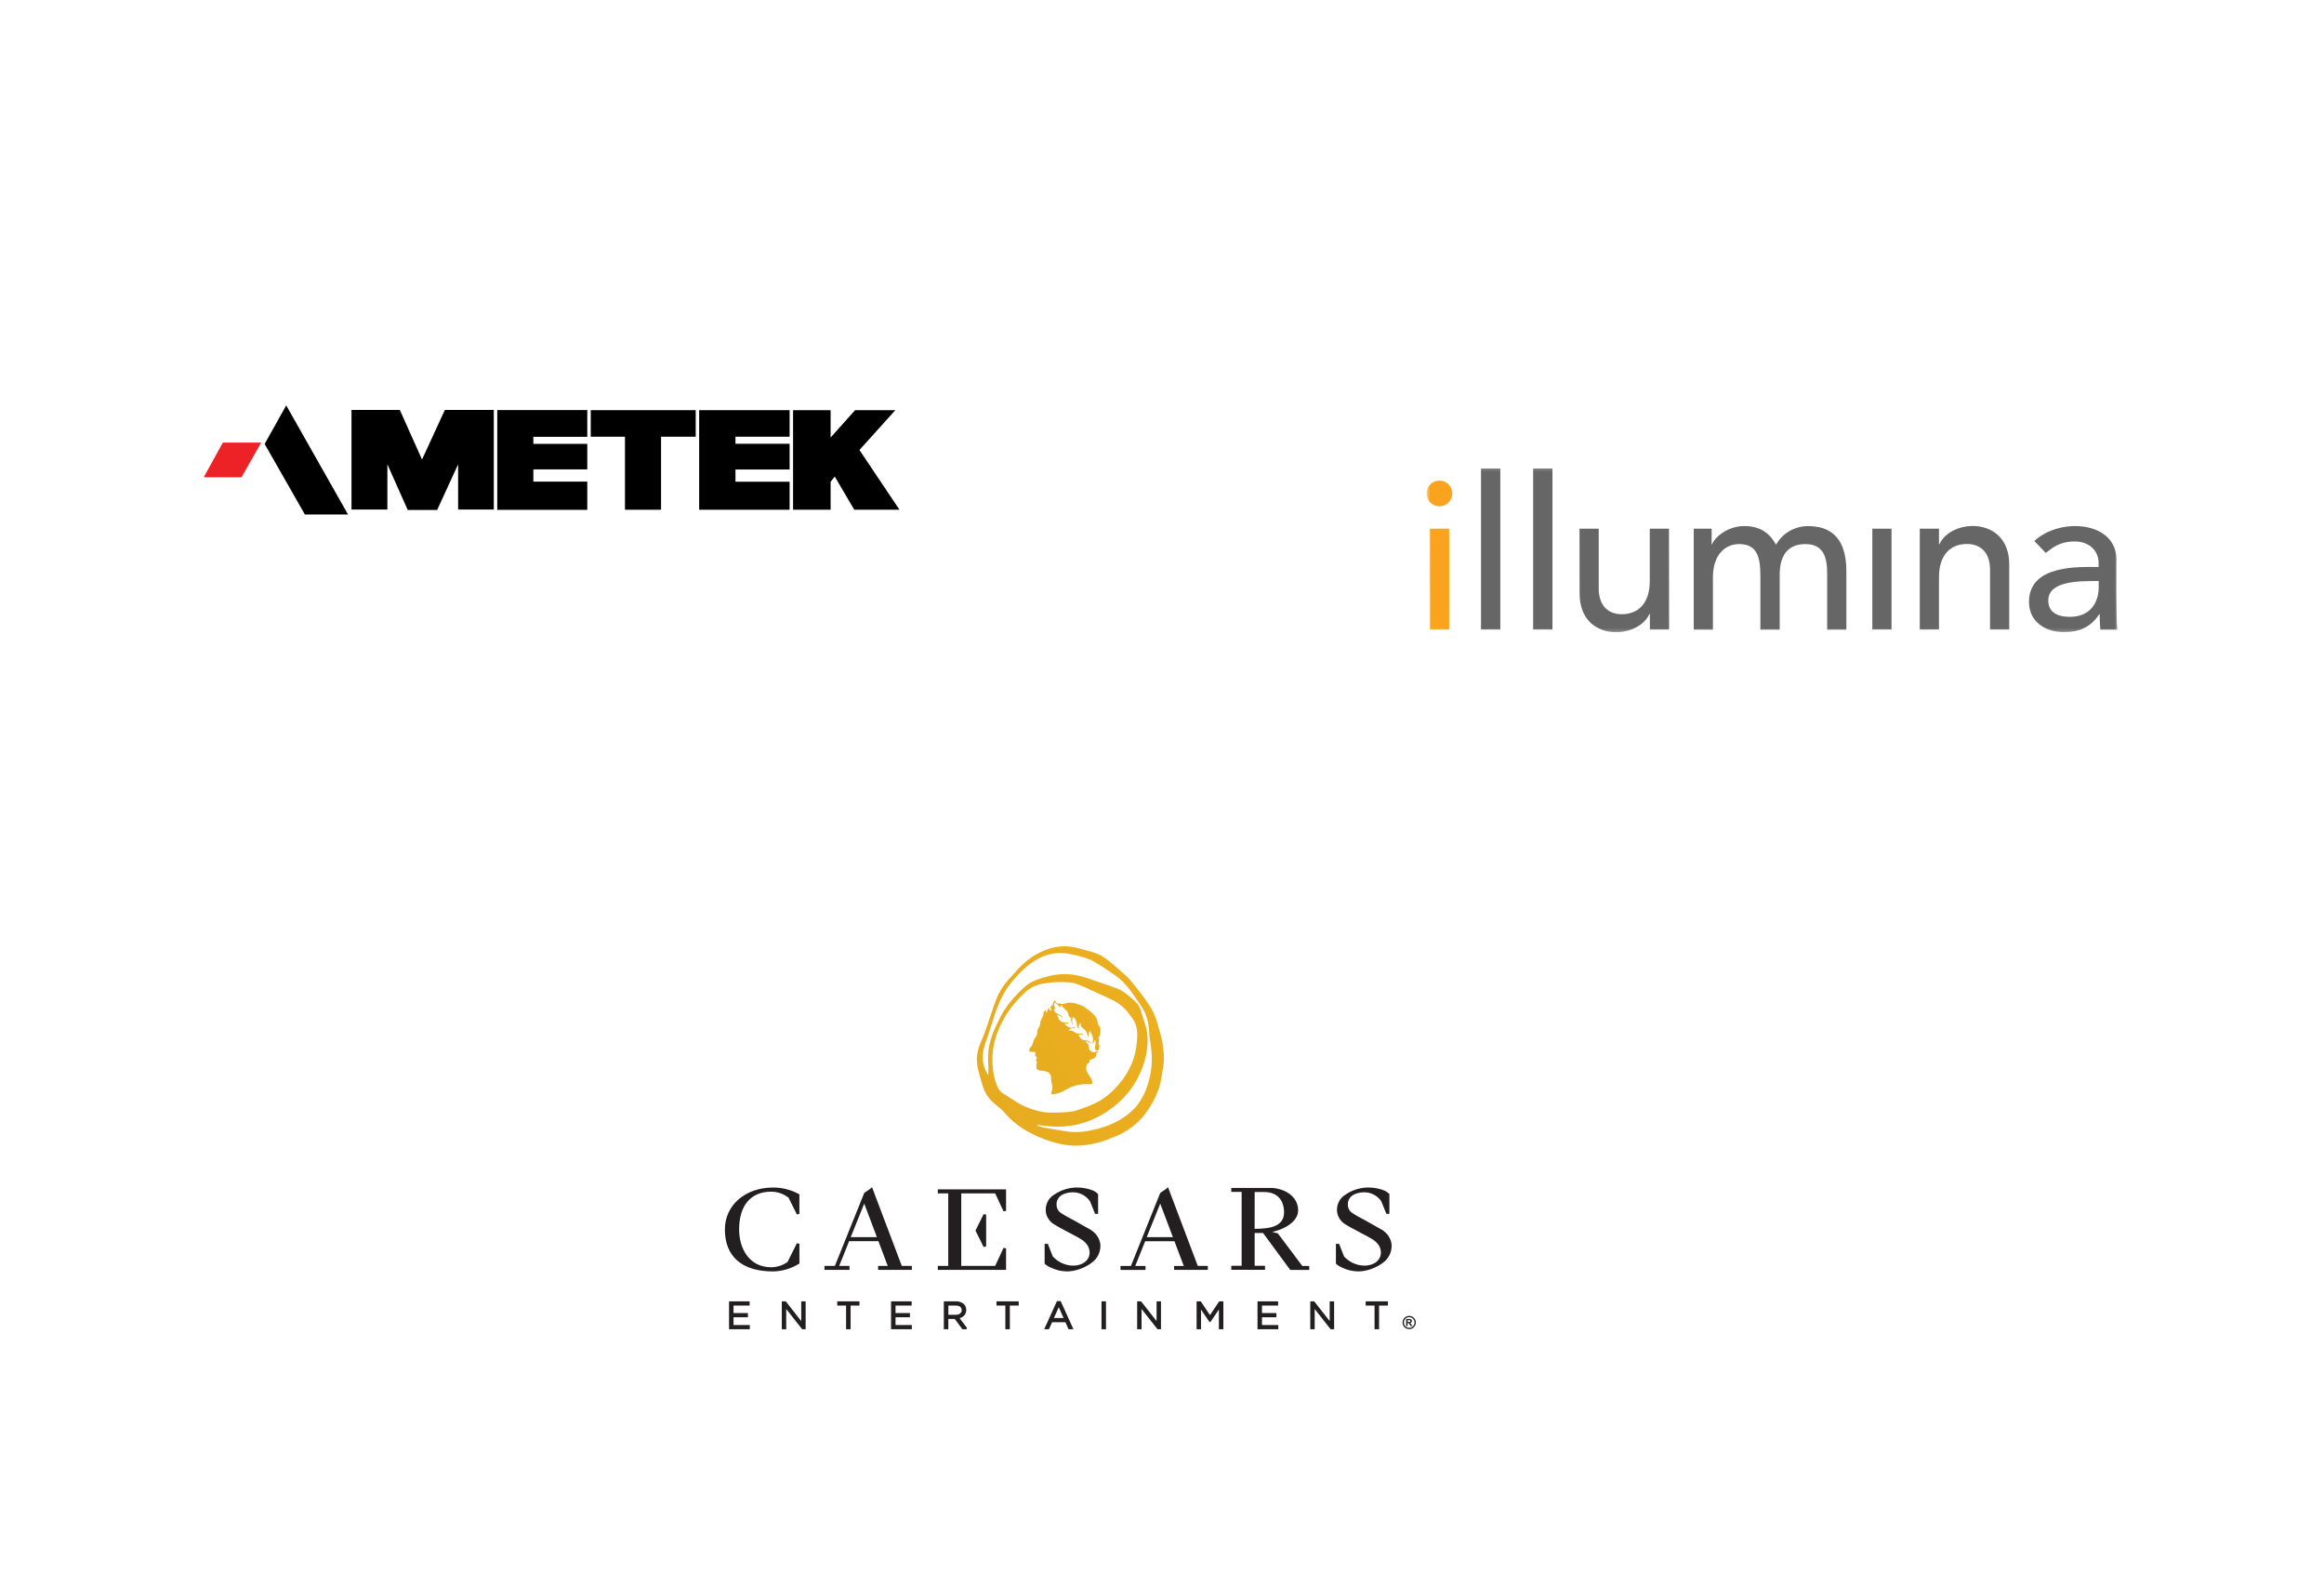 <svg xmlns="http://www.w3.org/2000/svg" fill="none" viewBox="6 6 672 458">
<g filter="url(#filter0_dd_135_186)">
<rect x="359" y="32" width="319" height="262" rx="45" fill="white"/>
<mask id="mask0_135_186" style="mask-type:luminance" maskUnits="userSpaceOnUse" x="418" y="139" width="201" height="48">
<path d="M618.5 139.183H418.5V186.817H618.5V139.183Z" fill="white"/>
</mask>
<g mask="url(#mask0_135_186)">
<path fill-rule="evenodd" clip-rule="evenodd" d="M419.478 156.88L419.51 186.028H425.03V156.88H419.478Z" fill="#F9A31E"/>
<path fill-rule="evenodd" clip-rule="evenodd" d="M434.241 139.467V186.028H439.825V139.467H434.241Z" fill="#666666"/>
<path fill-rule="evenodd" clip-rule="evenodd" d="M449.32 186.028H454.904V139.467H449.32V186.028Z" fill="#666666"/>
<path fill-rule="evenodd" clip-rule="evenodd" d="M488.626 186.028H483.074V181.549H482.948C479.51 189.057 462.759 189.719 462.759 175.65L462.727 156.88H468.279V174.104C468.279 179.593 471.434 181.612 474.936 181.612C479.541 181.612 483.074 178.646 483.043 171.896V156.88H488.595L488.626 186.028Z" fill="#666666"/>
<path fill-rule="evenodd" clip-rule="evenodd" d="M495.756 156.88H500.929V161.422H501.055C501.623 159.687 505.188 156.123 510.424 156.123C514.746 156.123 517.68 157.984 519.541 161.549C521.465 157.984 525.282 156.123 528.784 156.123C537.774 156.123 539.856 162.527 539.888 169.057V186.06H534.336V169.814C534.336 165.366 533.39 161.328 528.058 161.328C522.696 161.328 520.614 164.956 520.614 170.129V186.06H515.03V170.792C515.03 165.24 514.21 161.328 508.878 161.328C504.872 161.328 501.308 164.356 501.308 170.918V186.06H495.756V156.88Z" fill="#666666"/>
<path fill-rule="evenodd" clip-rule="evenodd" d="M547.396 186.028H552.948V156.88H547.396V186.028Z" fill="#666666"/>
<path fill-rule="evenodd" clip-rule="evenodd" d="M561.118 156.88H566.67V161.359H566.796C570.235 153.851 586.986 153.189 586.986 167.258V186.028H581.434V168.804C581.434 163.315 578.279 161.296 574.777 161.296C570.172 161.296 566.638 164.261 566.67 171.012V186.028H561.118V156.88Z" fill="#666666"/>
<path fill-rule="evenodd" clip-rule="evenodd" d="M597.553 163.883C599.573 162.337 601.623 160.57 605.85 160.57C610.582 160.57 612.822 163.693 612.822 166.722V167.952C607.27 167.952 592.695 167.163 592.695 178.047C592.695 183.725 597.364 186.785 602.79 186.785C607.207 186.785 610.55 185.365 613.011 181.611H613.137C613.137 183.094 613.2 184.577 613.327 186.059H618.247C617.837 182.684 617.995 165.555 617.995 165.87C617.995 154.64 601.623 153.504 594.241 160.444L597.553 163.883ZM612.853 172.022V173.883C612.853 177.826 610.708 182.369 604.557 182.369C600.74 182.369 598.279 180.949 598.279 177.637C598.247 171.769 607.869 172.022 612.853 172.022Z" fill="#666666"/>
<path fill-rule="evenodd" clip-rule="evenodd" d="M422.222 142.968C420.172 142.968 418.5 144.64 418.5 146.691C418.5 148.741 420.172 150.413 422.222 150.413C424.273 150.413 425.945 148.741 425.945 146.691C425.945 144.64 424.273 142.968 422.222 142.968Z" fill="#F9A31E"/>
</g>
</g>
<g filter="url(#filter1_dd_135_186)">
<rect x="156" y="202" width="319" height="262" rx="45" fill="white"/>
<path d="M313.872 277.635L314.673 277.661C315.474 277.71 316.278 277.83 317.082 278.027L318.517 278.386C319.95 278.754 321.377 279.154 322.78 279.617L323.478 279.88C325.072 280.556 326.426 281.649 327.731 282.799L328.763 283.688C329.802 284.569 330.853 285.437 331.828 286.385L332.552 287.133C333.255 287.903 333.904 288.729 334.553 289.547L335.589 290.869C336.273 291.756 336.941 292.655 337.583 293.572L338.079 294.3C339.207 296.012 340.138 297.827 340.653 299.846L340.946 300.914C341.355 302.335 341.818 303.744 342.061 305.192L342.2 306.048C342.551 308.336 342.747 310.648 342.275 312.97L342.095 313.963C341.876 315.293 341.715 316.638 341.329 317.915L341.005 318.913C340.431 320.565 339.69 322.161 338.763 323.67L338.263 324.465C337.418 325.777 336.495 327.024 335.372 328.115L334.631 328.805C332.872 330.374 330.904 331.641 328.695 332.521L327.67 332.934C326.302 333.489 324.929 334.043 323.511 334.405L322.58 334.63C319.784 335.262 316.947 335.515 314.043 335.051L312.84 334.833C309.257 334.106 305.923 332.737 302.749 330.947L301.833 330.4C299.732 329.074 297.893 327.412 296.251 325.504L295.711 324.94C294.954 324.22 294.07 323.611 293.29 322.906L292.77 322.407C291.598 321.215 290.72 319.815 290.211 318.203L289.687 316.47C289.35 315.31 289.04 314.142 288.755 312.97L288.635 312.335C288.542 311.694 288.519 311.035 288.446 310.389L288.477 309.656C288.608 307.965 289.132 306.397 289.832 304.832L290.429 303.398C290.616 302.915 290.794 302.427 290.968 301.937L291.989 298.992L292.448 297.648C293.047 295.851 293.606 294.037 294.353 292.304L294.715 291.52C295.477 289.969 296.47 288.527 297.66 287.24L298.609 286.188C299.551 285.128 300.481 284.056 301.505 283.083L302.236 282.416C304.218 280.683 306.467 279.318 308.974 278.466L309.763 278.219C311.085 277.843 312.431 277.639 313.788 277.635H313.872ZM314.284 279.68C310.53 279.153 307.195 280.335 304.11 282.538L303.304 283.146C301.729 284.4 300.363 285.866 299.035 287.375L298.39 288.143C296.106 291.001 294.661 294.304 293.514 297.764L292.874 299.742C292.453 301.063 292.038 302.386 291.59 303.697L291.014 305.365C290.64 306.479 290.313 307.604 290.199 308.79C289.985 311.014 290.528 313.055 291.774 314.939L291.788 313.791C291.801 313.025 291.812 312.26 291.76 311.499L291.716 310.625C291.658 308.881 291.795 307.157 292.254 305.462L292.474 304.662C292.698 303.863 292.944 303.068 293.276 302.314L293.868 300.983C294.471 299.656 295.106 298.342 295.821 297.076L296.353 296.185C297.457 294.43 298.794 292.836 300.247 291.343L300.781 290.798C302.036 289.533 303.357 288.336 305.018 287.636L306.079 287.221C307.151 286.831 308.256 286.514 309.36 286.236L310.202 286.045C313.565 285.362 316.895 285.645 320.176 286.775L323.24 287.818L326.304 288.861L327.252 289.186C327.884 289.403 328.513 289.628 329.128 289.885L329.871 290.231C331.56 291.101 332.959 292.389 334.343 293.673L334.657 293.992C335.062 294.442 335.404 294.983 335.609 295.531L336.171 297.17C336.523 298.271 336.84 299.385 337.2 300.483L337.437 301.304C337.918 303.226 337.916 305.192 337.698 307.139L337.548 308.227C337.134 310.751 336.281 313.165 335.113 315.464L334.639 316.352C332.683 319.853 329.994 322.71 326.688 325.021L325.741 325.655C323.191 327.294 320.437 328.492 317.464 329.165L316.426 329.376C313.653 329.88 310.849 329.901 308.036 329.529L306.987 329.407L305.937 329.297L305.923 329.401L305.909 329.505L306.508 329.699C306.907 329.833 307.306 329.965 307.716 330.039L310.866 330.575L314.019 331.101L314.998 331.24C317.603 331.532 320.173 331.202 322.713 330.579L323.74 330.312C325.785 329.751 327.767 329.013 329.62 327.925L330.347 327.484C332.261 326.281 333.973 324.856 335.283 322.988L335.815 322.183C337.167 320.011 338.006 317.617 338.558 315.093L338.743 314.144C339.119 311.927 339.123 309.706 338.9 307.472L338.741 306.177C338.56 304.885 338.337 303.595 338.277 302.298L338.222 301.493C338.008 299.095 337.326 296.855 335.945 294.87L335.417 294.1C333.492 291.266 331.664 288.328 328.805 286.288L327.257 285.202C325.699 284.127 324.11 283.094 322.479 282.143L321.708 281.729C319.622 280.703 317.318 280.26 315.041 279.808L314.284 279.68ZM315.013 288.049C313.798 287.945 312.565 287.956 311.348 288.006L310.308 288.07C309.268 288.155 308.229 288.303 307.212 288.513L306.592 288.66C305.159 289.042 303.819 289.706 302.708 290.702L301.83 291.517C299.241 293.997 297.082 296.818 295.493 300.085L295.074 300.979C293.733 303.971 292.931 307.075 292.966 310.332L292.979 311.311C293.049 313.582 293.41 315.752 294.251 317.832L294.43 318.243C294.87 319.181 295.489 319.979 296.505 320.452L297 320.739C297.32 320.955 297.624 321.203 297.953 321.402L298.821 321.945C299.973 322.683 301.113 323.455 302.359 323.965C304.755 324.943 307.259 325.728 309.891 325.728H309.932L311.146 325.717C312.766 325.692 314.39 325.615 315.988 325.401L316.751 325.254C317.762 325.005 318.748 324.566 319.742 324.224L320.655 323.892C323.069 322.966 325.302 321.704 327.213 319.934L327.892 319.285C331.664 315.569 334.152 311.125 334.689 305.734L334.742 305.176C334.931 303.123 334.991 301.008 333.845 299.11L333.318 298.296C332.952 297.762 332.558 297.244 332.155 296.738L331.675 296.169C330.357 294.7 328.749 293.607 326.93 292.787L324.325 291.595C322.592 290.794 320.86 289.987 319.112 289.218L318.491 288.949C317.656 288.594 316.795 288.272 315.919 288.151L315.013 288.049ZM311.037 293.28L311.138 293.491C311.333 293.848 311.658 294.212 312.039 294.323L312.093 294.248C312.158 294.138 312.201 294.008 312.362 294.128L312.664 294.261C313.461 294.514 314.206 294.004 315.014 293.94L315.297 293.931C315.908 293.933 316.738 294.047 316.997 294.168L317.036 294.178C317.34 294.257 319.339 294.801 319.993 295.548L320.024 295.568C320.266 295.719 321.871 296.748 322.722 297.899L322.958 298.252C323.551 299.254 323.182 299.762 323.671 300.442L324.114 301.114L324.173 301.482C324.316 302.6 324.144 303.798 323.263 304.44L323.768 304.154L323.785 304.506C323.796 305.008 323.751 305.616 323.553 306.062L323.719 306.068C323.819 306.05 323.906 306 324.043 305.995H324.087L323.953 306.19C323.689 306.74 324.085 307.488 323.36 307.793L323.218 307.796C323.072 307.793 322.923 307.763 322.823 307.644L322.675 307.352C322.375 306.469 323.262 305.523 322.533 304.694L322.439 304.837C322.372 304.997 322.37 305.194 322.286 305.345L322.21 305.494C322.162 305.596 322.109 305.697 322.014 305.751L321.952 305.748C321.915 305.738 321.886 305.71 321.878 305.678L321.986 305.287C322.179 304.372 321.97 303.441 321.437 302.694L321.392 302.542C321.368 302.381 321.389 302.2 321.268 302.09L321.061 302.324C320.769 302.739 320.721 303.267 320.691 303.794L320.616 303.823L320.532 303.824L320.488 303.497C320.383 302.846 320.175 302.229 319.65 301.748L319.446 301.576C319.019 301.237 318.517 300.913 318.517 300.33L318.504 300.167C318.515 300.058 318.546 299.952 318.484 299.86L318.331 299.947C318.194 300.06 318.104 300.241 318.03 300.384L317.949 300.616C317.872 300.94 317.91 301.316 318.021 301.612L317.821 301.404C317.463 300.955 317.347 300.311 317.329 299.686L317.221 299.316C317.047 298.833 316.751 298.39 316.303 298.05L316.205 298.113C316.115 298.231 316.161 298.463 316.079 298.595L316.003 298.878C315.923 299.358 316.065 299.865 316.327 300.247C316.327 300.295 316.329 300.318 316.303 300.33H316.249L316.041 300.055C315.738 299.574 315.643 298.993 315.71 298.419L315.497 298.19C315.343 298.053 315.169 297.943 314.996 297.842L314.992 297.508C314.903 296.642 314.211 295.981 313.513 295.451L313.305 295.188C313.183 295.005 313.085 294.809 312.961 294.625L312.852 294.68C312.791 294.735 312.75 294.817 312.714 294.876L312.658 295.013C312.616 295.157 312.604 295.313 312.496 295.398L312.384 295.111C312.086 294.597 311.4 294.413 311.093 293.858L311.003 293.875C310.939 293.922 310.94 294.045 310.883 294.106L310.822 294.415C310.778 294.922 311.007 295.391 311.243 295.809L311.186 295.844C311.138 295.856 311.08 295.844 311.053 295.809L310.997 295.748C310.946 295.682 310.906 295.61 310.806 295.629L310.776 295.87C310.772 296.343 311.089 296.763 311.491 297.03L311.738 297.163C312.338 297.449 313.063 297.599 313.322 298.307L313.264 298.339L313.05 298.115C312.676 297.77 312.221 297.57 311.711 297.54L311.654 297.594L311.853 297.875C312.06 298.275 312.079 298.753 312.438 299.095L312.75 299.309C313.396 299.686 314.17 299.769 314.96 299.725L314.995 299.801L314.996 299.879L314.927 299.961L314.672 299.982L314.413 299.97L314.215 299.958C314.084 299.954 313.959 299.96 313.844 299.998L314.04 300.264C314.591 300.936 315.369 301.304 316.271 301.155L316.421 301.114C316.576 301.078 316.741 301.064 316.88 301.155L316.903 301.22C316.904 301.297 316.795 301.335 316.71 301.323L316.431 301.323C315.877 301.339 315.355 301.466 314.996 301.886L314.998 301.933C315.01 301.959 315.037 301.977 315.051 301.999L315.378 301.971C316.012 301.971 316.529 302.307 317.019 302.668L317.309 302.803C318.011 303.025 318.871 302.676 319.418 303.288L319.137 303.212C318.74 303.123 318.269 303.092 317.883 303.216L317.861 303.238C317.856 303.258 317.864 303.286 317.864 303.312L318.013 303.521C318.352 304.027 318.652 304.646 319.307 304.771L319.591 304.786C320.358 304.832 321.184 304.962 321.46 305.775V305.831L321.352 305.792C321.262 305.725 321.218 305.592 321.108 305.541L320.902 305.376C320.609 305.189 320.247 305.135 319.881 305.172L319.825 305.237L320.047 305.359C320.478 305.641 320.815 306.131 320.79 306.64L320.816 306.909C320.915 307.444 321.286 307.952 321.804 308.178L321.97 308.233C322.197 308.313 322.447 308.396 322.67 308.253L322.632 308.162C322.591 308.108 322.525 308.064 322.48 308.029L322.681 308.077C323.026 308.137 323.419 308.09 323.687 307.809L323.624 308.003C323.5 308.246 323.236 308.422 322.997 308.51L323.007 308.76C323.007 309.176 322.909 309.58 322.576 309.869L322.352 310.004L322.298 310.042L322.238 310.071L322.226 310.079L322.191 310.087C322.15 310.096 322.09 310.11 322.09 310.11L322.048 310.117C322.028 310.126 322.017 310.14 321.958 310.143L321.835 310.242C321.512 310.424 320.966 310.299 320.98 310.789L321.055 310.847C321.11 310.876 321.175 310.884 321.226 310.868L321.124 311.074C320.961 311.299 320.705 311.349 320.479 311.575L320.4 311.659C320.299 311.775 320.218 311.923 320.144 312.285L320.084 312.753C319.996 314.527 321.647 315.188 321.87 316.994L321.857 317.145C321.818 317.287 321.706 317.401 321.58 317.473L321.283 317.513C321.085 317.523 320.885 317.504 320.688 317.486L320.392 317.461L320.101 317.458L319.298 317.514C317.198 317.71 315.431 318.284 313.65 319.413L313.122 319.696C312.231 320.125 311.283 320.35 310.243 320.434L310.127 320.418C310.053 320.391 309.992 320.332 309.955 320.256L310.03 319.897C310.197 319.194 310.429 318.565 310.243 317.755L310.129 317.334C309.937 316.577 309.945 316.262 309.881 315.242L309.826 315.006C309.67 314.539 309.247 314.119 308.798 313.938L308.352 313.796C307.744 313.638 307.089 313.596 306.434 313.533L306.269 313.453C306.044 313.341 305.81 313.198 305.72 312.943L305.656 312.585C305.612 312.1 305.718 311.593 305.841 311.157L305.783 311.011C305.692 310.88 305.533 310.777 305.552 310.595L305.559 310.431C305.633 310.174 305.964 309.99 305.785 309.733L305.28 309.213L305.332 309.043C305.42 308.821 305.553 308.61 305.433 308.347L305.277 308.247C305.055 308.144 304.781 308.151 304.506 308.159L304.275 308.163C304.047 308.162 303.827 308.139 303.645 308.029L303.598 307.83C303.572 307.506 303.789 307.211 303.917 306.928L304.201 306.63C304.764 305.892 304.688 304.892 305.263 304.154L305.475 303.89C305.867 303.348 306.065 302.721 305.977 301.978L306.099 301.605C306.316 301.131 306.709 300.727 306.745 300.167L306.803 299.698C306.948 298.934 307.317 298.258 307.71 297.594L307.69 297.318C307.678 296.952 307.738 296.598 307.998 296.345L308.482 295.956L308.438 296.107C308.371 296.33 308.295 296.624 308.458 296.784L308.536 296.798C308.584 296.804 308.627 296.794 308.672 296.725L308.752 296.458C308.91 295.997 309.169 295.483 309.322 295.355L309.333 295.483C309.343 295.665 309.345 295.886 309.515 296.016L309.637 296.119C309.768 296.211 309.924 296.261 310.093 296.205L310.131 296.106C310.122 295.989 309.905 295.916 309.898 295.781L309.824 295.592C309.76 295.326 309.831 295.008 309.998 294.803L310.059 294.735C310.105 294.712 310.158 294.728 310.21 294.744L310.269 294.76C310.326 294.772 310.376 294.762 310.402 294.666L310.419 294.348C310.475 293.935 310.661 293.568 310.982 293.28H311.037Z" fill="url(#paint0_linear_135_186)"/>
<path d="M296.911 364.994L296.186 364.833L293.761 370.048H283.952V349.081H293.761L296.186 354.295L296.911 354.135V347.927H277.176V349.081H280.191V370.048H277.176V371.202H296.911V364.994ZM290.43 364.595L291.15 364.426V355.25L290.43 355.081L288.065 359.836L290.43 364.595ZM258.352 347.827L258.091 347.927L258.347 347.801L258.156 347.289L257.532 347.836L255.9 348.959L247.414 370.048H244.399V371.202H251.636V370.048H248.659L251.527 362.899H259.996L262.698 370.048H259.909V371.202H269.666V370.048H266.759L258.352 347.827ZM251.991 361.74L255.896 352.04L259.566 361.74H251.991ZM345.497 371.202H355.254V370.048H352.343L343.939 347.827L343.679 347.927L343.935 347.797L343.744 347.293L343.119 347.836L341.488 348.959L333.015 370.066H330V371.22H337.236V370.066H334.26L337.132 362.916H345.596L348.304 370.066H345.497V371.202ZM337.579 361.74L341.484 352.04L345.154 361.74H337.579ZM375.501 360.656L373.874 360.222C375.342 359.915 376.754 359.381 378.056 358.638C380.195 357.389 381.371 355.745 381.371 354.009C381.371 349.788 377.184 347.502 373.245 347.502H362.035V348.66H365.032V370.022H362.035V371.176H371.788V370.022H368.794V360.539H371.224L379.08 371.215H384.573V370.061H382.568L375.501 360.656ZM368.794 348.686H371.788C376.759 348.873 377.297 352.859 377.297 354.56C377.297 358.656 373.258 359.333 368.785 359.333L368.794 348.686ZM320.633 359.198C320.607 359.198 317.952 357.662 317.058 357.176L315.957 356.582C314.836 356.018 313.75 355.389 312.703 354.699C311.975 354.196 311.532 353.375 311.51 352.491C311.428 351.636 311.712 350.787 312.291 350.153C313.158 349.107 315.154 348.751 316.243 348.764C318.219 348.763 320.068 349.737 321.184 351.367L322.655 354.999H323.523V349.302L323.436 349.198C322.957 348.719 322.376 348.355 321.735 348.135C319.76 347.424 317.638 347.215 315.562 347.528C313.756 347.83 312.044 348.545 310.56 349.619C309.284 350.5 308.484 351.919 308.39 353.467C308.302 354.355 308.485 355.249 308.915 356.031C309.341 356.878 310.006 357.581 310.829 358.053C311.731 358.63 313.032 359.319 315.002 360.365L315.57 360.664C316.872 361.345 317.701 361.792 318.399 362.217C319.073 362.601 319.674 363.1 320.174 363.693C320.656 364.283 320.957 365 321.041 365.758C321.193 366.84 320.804 367.928 320 368.669C319.202 369.497 317.679 370.013 316.134 369.97C313.939 369.892 311.869 368.926 310.399 367.293L308.998 363.675H308.065V369.393L308.178 369.506C308.663 369.939 309.22 370.285 309.822 370.53C311.282 371.244 312.882 371.625 314.508 371.645C315.106 371.646 315.703 371.591 316.291 371.48C318.254 371.115 320.108 370.305 321.709 369.111C323.335 367.938 324.266 366.03 324.191 364.027C324.169 363.909 324.134 360.907 320.633 359.198ZM408.395 364.04C408.395 363.909 408.36 360.907 404.863 359.198C404.837 359.198 402.182 357.662 401.288 357.176L400.186 356.582C399.066 356.017 397.978 355.388 396.928 354.699C396.203 354.194 395.762 353.374 395.74 352.491C395.656 351.637 395.939 350.787 396.516 350.153C397.406 349.107 399.388 348.751 400.468 348.764C402.446 348.761 404.297 349.735 405.414 351.367L406.881 354.999H407.748V349.302L407.666 349.198C407.186 348.72 406.605 348.357 405.965 348.135C403.988 347.424 401.865 347.215 399.788 347.528C397.98 347.829 396.266 348.545 394.781 349.619C393.507 350.502 392.708 351.92 392.612 353.467C392.528 354.355 392.711 355.247 393.137 356.031C393.563 356.877 394.228 357.58 395.05 358.053C395.948 358.625 397.245 359.315 399.206 360.352L399.809 360.673C401.084 361.345 401.926 361.792 402.625 362.217C403.298 362.601 403.899 363.1 404.399 363.693C404.882 364.282 405.184 365 405.267 365.758C405.418 366.84 405.028 367.927 404.226 368.669C403.427 369.497 401.9 370.013 400.36 369.97C398.164 369.891 396.093 368.925 394.62 367.293L393.224 363.675H392.291V369.393L392.404 369.506C392.888 369.937 393.443 370.283 394.043 370.53C395.505 371.244 397.107 371.625 398.733 371.645C399.331 371.646 399.928 371.591 400.516 371.48C402.48 371.115 404.334 370.305 405.935 369.111C407.55 367.937 408.473 366.035 408.395 364.04ZM237.158 369.371V363.658L236.43 363.489L233.722 368.916C232.342 369.899 230.692 370.432 228.998 370.443C222.59 370.443 219.722 364.955 219.722 359.515C219.722 352.573 223.102 348.586 228.998 348.586C230.814 348.597 232.575 349.207 234.009 350.322L236.43 355.172L237.15 355.003V349.363L236.885 349.215C234.617 348.001 232.082 347.374 229.51 347.389C221.462 347.411 215.605 352.508 215.605 359.532C215.605 367.341 220.551 371.653 229.536 371.653C232.16 371.599 234.722 370.851 236.963 369.484L237.158 369.371ZM218.104 384.907H222.269V383.688H218.104V381.515H222.759V380.295H216.807V388.365H222.816V387.146H218.104V384.907ZM237.683 386.005L233.197 380.295H232.065V388.365H233.341V382.513L237.948 388.365H238.959V380.295H237.683V386.005ZM248.091 381.523H250.651V388.365H251.961V381.523H254.525V380.295H248.091V381.523ZM264.95 384.907H269.115V383.688H264.95V381.515H269.61V380.295H263.653V388.365H269.662V387.146H264.95V384.907ZM285.393 382.781C285.404 382.163 285.168 381.565 284.738 381.12C284.103 380.55 283.268 380.254 282.416 380.295H278.915V388.365H280.217V385.397H282.074L284.286 388.365H285.453L285.627 388.018L283.484 385.163C284.611 384.933 285.414 383.932 285.393 382.781ZM284.091 382.833C284.091 383.658 283.406 384.187 282.356 384.187H280.226V381.523H282.364C283.453 381.523 284.082 381.996 284.082 382.833H284.091ZM294.139 381.523H296.703V388.365H298.009V381.523H300.573V380.295H294.139V381.523ZM311.618 380.239L307.939 388.365H309.314L310.221 386.348H314.087L314.98 388.365H316.386L312.707 380.239H311.618ZM313.549 385.129H310.742L312.152 381.992L313.549 385.129ZM324.508 380.295H325.805V388.365H324.508V380.295ZM340.434 386.005L335.944 380.295H334.816V388.365H336.087V382.513L340.698 388.365H341.705V380.295H340.434V386.005ZM355.874 384.287L353.21 380.295H352.004V388.365H353.276V382.677L355.727 386.269H356L358.451 382.669V388.365H359.744V380.295H358.538L355.874 384.287ZM370.911 384.907H375.08V383.688H370.911V381.515H375.57V380.295H369.618V388.365H375.627V387.146H370.911V384.907ZM390.494 386.005L386.004 380.295H384.876V388.365H386.152V382.513L390.759 388.365H391.77V380.295H390.494V386.005ZM400.898 381.523H403.462V388.365H404.768V381.523H407.332V380.295H400.898V381.523ZM413.475 384.504C413.808 384.505 414.134 384.59 414.425 384.751C414.724 384.915 414.971 385.16 415.137 385.458C415.481 386.053 415.481 386.786 415.137 387.38C414.972 387.677 414.727 387.922 414.43 388.087C413.837 388.428 413.108 388.428 412.516 388.087C412.218 387.924 411.973 387.678 411.809 387.38C411.64 387.091 411.552 386.761 411.553 386.426C411.554 386.086 411.644 385.753 411.814 385.458C411.978 385.159 412.224 384.913 412.525 384.751C412.815 384.589 413.142 384.504 413.475 384.504ZM413.475 384.881C413.21 384.882 412.948 384.949 412.716 385.077C412.474 385.209 412.276 385.408 412.143 385.649C411.868 386.127 411.868 386.715 412.143 387.194C412.274 387.433 412.472 387.631 412.712 387.762C413.186 388.04 413.773 388.04 414.247 387.762C414.487 387.631 414.684 387.433 414.816 387.194C414.951 386.961 415.023 386.695 415.024 386.426C415.025 386.152 414.951 385.884 414.811 385.649C414.678 385.408 414.48 385.209 414.238 385.077C414.006 384.949 413.745 384.882 413.479 384.881H413.475ZM412.607 387.449V385.415H413.675C413.786 385.421 413.895 385.449 413.996 385.497C414.074 385.544 414.139 385.612 414.182 385.693C414.235 385.78 414.262 385.881 414.26 385.983C414.263 386.123 414.212 386.258 414.117 386.361C414.01 386.471 413.867 386.54 413.714 386.556C413.764 386.572 413.811 386.597 413.852 386.63C413.904 386.677 413.95 386.729 413.991 386.786C413.991 386.807 414.056 386.89 414.143 387.037L414.382 387.445H413.87L413.696 387.115C413.63 386.954 413.533 386.806 413.41 386.682C413.329 386.621 413.229 386.59 413.128 386.595H413.02V387.437L412.607 387.449ZM413.041 386.291H413.206C413.351 386.297 413.496 386.289 413.64 386.265C413.694 386.249 413.741 386.215 413.774 386.17C413.808 386.125 413.826 386.07 413.826 386.013C413.826 385.959 413.81 385.906 413.779 385.862C413.744 385.816 413.695 385.783 413.64 385.766C413.497 385.741 413.351 385.731 413.206 385.736H413.041V386.291Z" fill="#231F20"/>
</g>
<g filter="url(#filter2_dd_135_186)">
<rect x="6" y="6" width="319" height="262" rx="45" fill="white"/>
<path fill-rule="evenodd" clip-rule="evenodd" d="M70.427 131.991H81.524L75.826 142.008H64.909L70.427 131.991Z" fill="#EC2227"/>
<path fill-rule="evenodd" clip-rule="evenodd" d="M88.762 121.225L106.637 152.775H94.161L82.524 132.381L88.762 121.225Z" fill="black"/>
<path fill-rule="evenodd" clip-rule="evenodd" d="M107.637 122.544H121.613L128.031 136.88L134.629 122.544H148.785V151.336H138.468V138.26L132.409 151.456H123.892L118.014 138.26V151.336H107.637V122.544Z" fill="black"/>
<path fill-rule="evenodd" clip-rule="evenodd" d="M149.784 122.574H175.817V130.312H160.222V132.351H175.817V139.729H160.222V143.268H175.817V151.426H149.784V122.574Z" fill="black"/>
<path fill-rule="evenodd" clip-rule="evenodd" d="M176.817 122.604H207.168V130.282H197.151V151.396H186.714V130.282H176.817V122.604Z" fill="black"/>
<path fill-rule="evenodd" clip-rule="evenodd" d="M208.168 122.604H234.32V130.282H218.665V132.321H234.32V139.759H218.665V143.298H234.32V151.396H208.168V122.604Z" fill="black"/>
<path fill-rule="evenodd" clip-rule="evenodd" d="M235.32 122.604H246.177V130.522L253.255 122.604H264.891L254.514 134.121L266.091 151.396H253.015L247.376 141.799L246.177 143.298V151.396H235.32V122.604Z" fill="black"/>
</g>
<defs>
<filter id="filter0_dd_135_186" x="353" y="26" width="331" height="274" filterUnits="userSpaceOnUse" color-interpolation-filters="sRGB">
<feFlood flood-opacity="0" result="BackgroundImageFix"/>
<feColorMatrix in="SourceAlpha" type="matrix" values="0 0 0 0 0 0 0 0 0 0 0 0 0 0 0 0 0 0 127 0" result="hardAlpha"/>
<feOffset dy="2"/>
<feGaussianBlur stdDeviation="2"/>
<feColorMatrix type="matrix" values="0 0 0 0 0 0 0 0 0 0 0 0 0 0 0 0 0 0 0.08 0"/>
<feBlend mode="normal" in2="BackgroundImageFix" result="effect1_dropShadow_135_186"/>
<feColorMatrix in="SourceAlpha" type="matrix" values="0 0 0 0 0 0 0 0 0 0 0 0 0 0 0 0 0 0 127 0" result="hardAlpha"/>
<feOffset/>
<feGaussianBlur stdDeviation="3"/>
<feColorMatrix type="matrix" values="0 0 0 0 0 0 0 0 0 0 0 0 0 0 0 0 0 0 0.02 0"/>
<feBlend mode="normal" in2="effect1_dropShadow_135_186" result="effect2_dropShadow_135_186"/>
<feBlend mode="normal" in="SourceGraphic" in2="effect2_dropShadow_135_186" result="shape"/>
</filter>
<filter id="filter1_dd_135_186" x="150" y="196" width="331" height="274" filterUnits="userSpaceOnUse" color-interpolation-filters="sRGB">
<feFlood flood-opacity="0" result="BackgroundImageFix"/>
<feColorMatrix in="SourceAlpha" type="matrix" values="0 0 0 0 0 0 0 0 0 0 0 0 0 0 0 0 0 0 127 0" result="hardAlpha"/>
<feOffset dy="2"/>
<feGaussianBlur stdDeviation="2"/>
<feColorMatrix type="matrix" values="0 0 0 0 0 0 0 0 0 0 0 0 0 0 0 0 0 0 0.08 0"/>
<feBlend mode="normal" in2="BackgroundImageFix" result="effect1_dropShadow_135_186"/>
<feColorMatrix in="SourceAlpha" type="matrix" values="0 0 0 0 0 0 0 0 0 0 0 0 0 0 0 0 0 0 127 0" result="hardAlpha"/>
<feOffset/>
<feGaussianBlur stdDeviation="3"/>
<feColorMatrix type="matrix" values="0 0 0 0 0 0 0 0 0 0 0 0 0 0 0 0 0 0 0.02 0"/>
<feBlend mode="normal" in2="effect1_dropShadow_135_186" result="effect2_dropShadow_135_186"/>
<feBlend mode="normal" in="SourceGraphic" in2="effect2_dropShadow_135_186" result="shape"/>
</filter>
<filter id="filter2_dd_135_186" x="0" y="0" width="331" height="274" filterUnits="userSpaceOnUse" color-interpolation-filters="sRGB">
<feFlood flood-opacity="0" result="BackgroundImageFix"/>
<feColorMatrix in="SourceAlpha" type="matrix" values="0 0 0 0 0 0 0 0 0 0 0 0 0 0 0 0 0 0 127 0" result="hardAlpha"/>
<feOffset dy="2"/>
<feGaussianBlur stdDeviation="2"/>
<feColorMatrix type="matrix" values="0 0 0 0 0 0 0 0 0 0 0 0 0 0 0 0 0 0 0.08 0"/>
<feBlend mode="normal" in2="BackgroundImageFix" result="effect1_dropShadow_135_186"/>
<feColorMatrix in="SourceAlpha" type="matrix" values="0 0 0 0 0 0 0 0 0 0 0 0 0 0 0 0 0 0 127 0" result="hardAlpha"/>
<feOffset/>
<feGaussianBlur stdDeviation="3"/>
<feColorMatrix type="matrix" values="0 0 0 0 0 0 0 0 0 0 0 0 0 0 0 0 0 0 0.02 0"/>
<feBlend mode="normal" in2="effect1_dropShadow_135_186" result="effect2_dropShadow_135_186"/>
<feBlend mode="normal" in="SourceGraphic" in2="effect2_dropShadow_135_186" result="shape"/>
</filter>
<linearGradient id="paint0_linear_135_186" x1="1427.12" y1="4545.83" x2="5305.49" y2="2444.29" gradientUnits="userSpaceOnUse">
<stop stop-color="#976B29"/>
<stop offset="0.254" stop-color="#EFB21E"/>
<stop offset="0.418" stop-color="#6E3918"/>
<stop offset="0.632" stop-color="#FFC808"/>
<stop offset="1" stop-color="#643212"/>
</linearGradient>
</defs>
</svg>